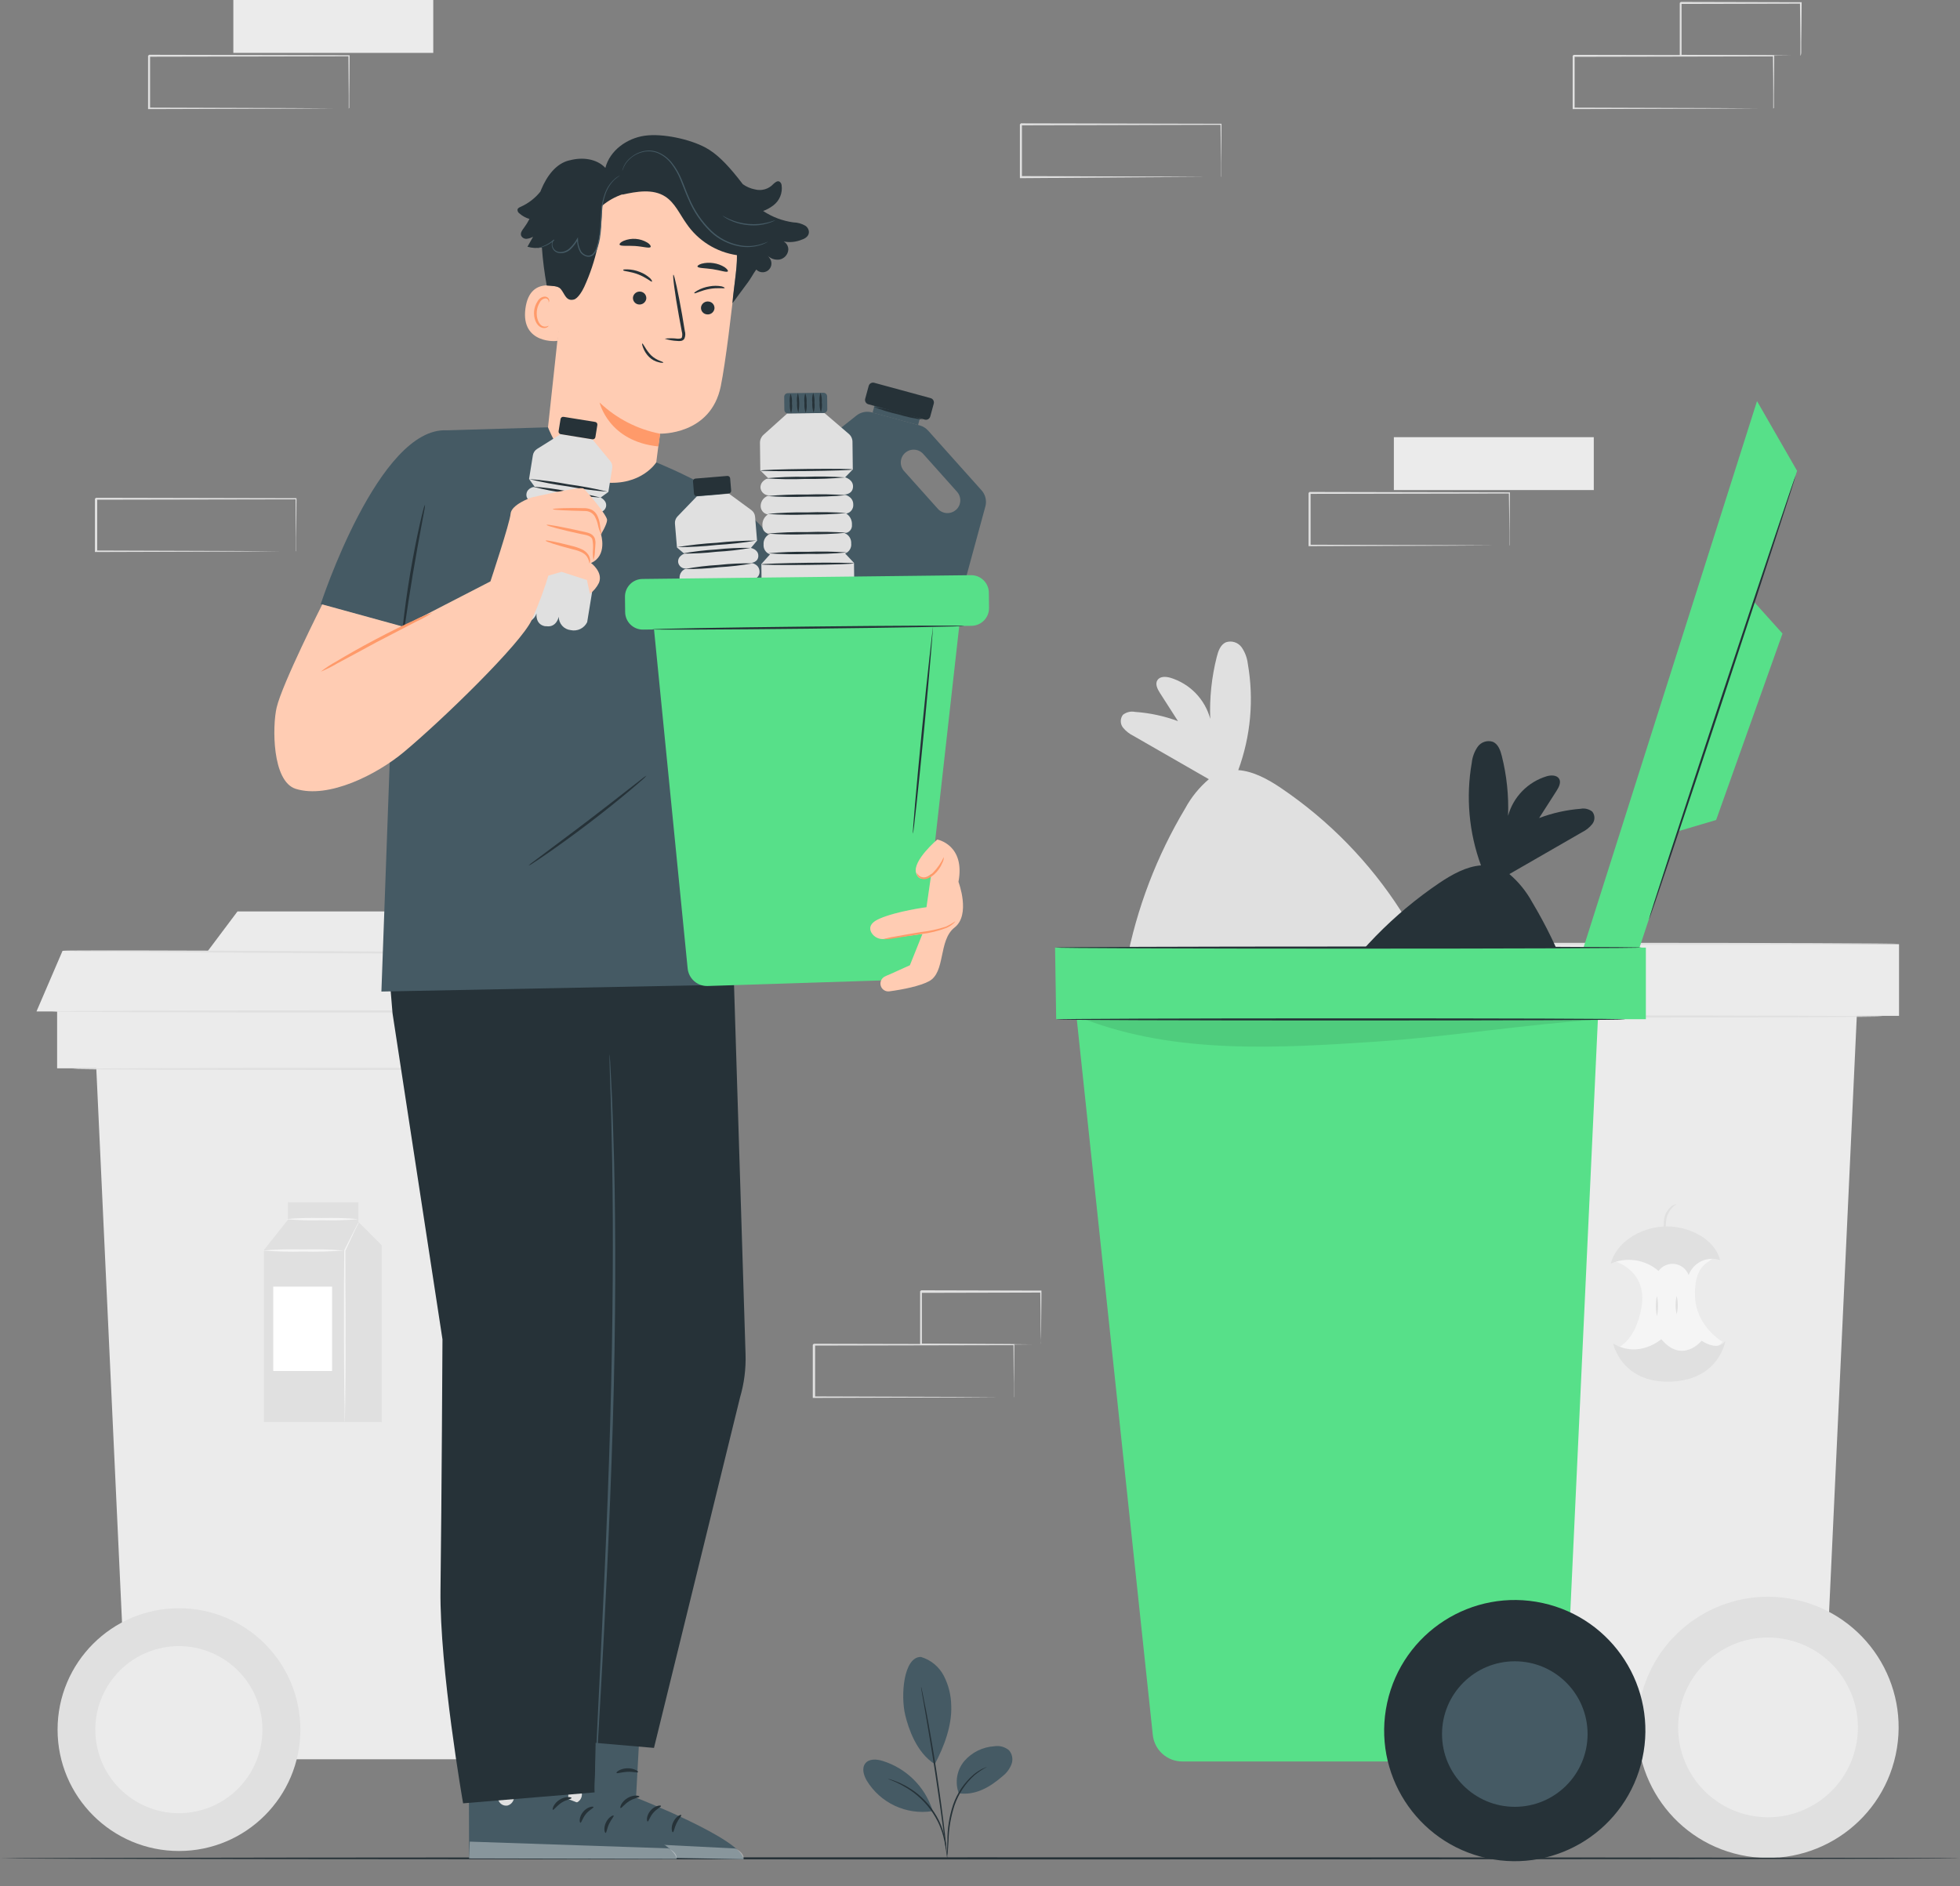 <svg width="4097" height="3943" viewBox="0 0 4097 3943" fill="none" xmlns="http://www.w3.org/2000/svg">
<rect x="0" y="0" width="4097" height="3943" fill="#808080" stroke="none"/>
<path d="M2734.67 1974.01L2737.07 2123.74H3969.58V1974.01H2734.67Z" fill="#EBEBEB"/>
<path d="M2788.36 2085.43L2951.57 3622.28C2953.18 3637.5 2960.36 3651.57 2971.74 3661.8C2983.11 3672.03 2997.86 3677.69 3013.16 3677.69H3809.03L3883.08 2085.43H2788.36Z" fill="#EBEBEB"/>
<path d="M3962.57 3668.71C3994.31 3521.32 3900.55 3376.11 3753.15 3344.37C3605.76 3312.64 3460.55 3406.4 3428.82 3553.8C3397.08 3701.19 3490.84 3846.4 3638.24 3878.13C3785.63 3909.86 3930.84 3816.1 3962.57 3668.71Z" fill="#E0E0E0"/>
<path d="M3935.22 2125.11C3935.22 2126.31 3668.16 2127.34 3338.9 2127.34C3009.64 2127.34 2742.48 2126.31 2742.48 2125.11C2742.48 2123.91 3009.47 2122.88 3338.9 2122.88C3668.33 2122.88 3935.22 2123.82 3935.22 2125.11Z" fill="#E0E0E0"/>
<path d="M3969.58 1973.32C3969.58 1974.53 3694.27 1975.56 3354.79 1975.56C3015.31 1975.56 2739.91 1974.53 2739.91 1973.32C2739.91 1972.12 3014.79 1971.09 3354.79 1971.09C3694.79 1971.09 3969.58 1972.12 3969.58 1973.32Z" fill="#E0E0E0"/>
<path d="M3879.81 3648.87C3900.52 3547.2 3834.88 3447.99 3733.21 3427.29C3631.54 3406.59 3532.34 3472.22 3511.64 3573.89C3490.93 3675.56 3556.57 3774.76 3658.24 3795.47C3759.91 3816.17 3859.11 3750.53 3879.81 3648.87Z" fill="#EBEBEB"/>
<path d="M3377.29 2637.51C3377.29 2637.51 3444.04 2657.01 3431.24 2732.69C3418.44 2808.37 3377.29 2819.45 3377.29 2819.45L3470.5 2857.42L3563.7 2838.78L3600.9 2805.45C3600.9 2805.45 3545.06 2773.15 3543.08 2710.36C3541.11 2647.56 3568.08 2641.64 3579.42 2631.5C3590.76 2621.36 3515.6 2605.73 3515.6 2605.73L3449.88 2598.86L3377.29 2637.51Z" fill="#F5F5F5"/>
<path d="M3366.99 2641.29C3380.9 2591.98 3435.71 2564.5 3483.21 2563.98C3530.71 2563.47 3584.66 2590.44 3595.48 2634.42C3582.61 2630.08 3568.56 2630.92 3556.3 2636.76C3544.04 2642.59 3534.52 2652.97 3529.77 2665.69C3527.5 2659.58 3523.62 2654.21 3518.53 2650.13C3513.45 2646.06 3507.36 2643.44 3500.9 2642.56C3494.45 2641.68 3487.88 2642.57 3481.89 2645.13C3475.9 2647.69 3470.71 2651.82 3466.89 2657.1C3453.39 2645.37 3436.84 2637.7 3419.17 2634.96C3401.49 2632.23 3383.4 2634.54 3366.99 2641.64" fill="#E0E0E0"/>
<path d="M3503.66 2517.77C3503.66 2518.45 3499.7 2520.17 3495.06 2525.15C3488.95 2531.73 3484.86 2539.93 3483.3 2548.78C3481.86 2557.81 3481.62 2567 3482.61 2576.09C3483.21 2579.96 3483.21 2583.9 3482.61 2587.78C3480.67 2584.29 3479.49 2580.42 3479.17 2576.44C3477.23 2567.04 3477.06 2557.37 3478.66 2547.92C3480.33 2538.19 3485.31 2529.33 3492.75 2522.83C3498.67 2517.77 3503.57 2517.25 3503.66 2517.77Z" fill="#E0E0E0"/>
<path d="M3463.54 2751.68C3460.56 2737.72 3460.56 2723.29 3463.54 2709.33C3466.52 2723.29 3466.52 2737.72 3463.54 2751.68Z" fill="#E0E0E0"/>
<path d="M3504.77 2747.72C3501.79 2735.1 3501.79 2721.95 3504.77 2709.33C3507.75 2721.95 3507.75 2735.1 3504.77 2747.72Z" fill="#E0E0E0"/>
<path d="M3371.97 2808.8C3371.97 2808.8 3389.15 2891.87 3491.8 2888.52C3594.45 2885.17 3606.57 2803.13 3606.57 2803.13C3606.57 2803.13 3594.63 2826.84 3556.83 2803.13C3556.83 2803.13 3516.8 2852.35 3472.56 2799.78C3472.56 2799.78 3426.26 2841.01 3371.97 2808.8Z" fill="#E0E0E0"/>
<path d="M2477.56 1689.85C2490.12 1666.72 2506.84 1646.1 2526.87 1629.03L2369.33 1538.49C2360.73 1534.33 2353.16 1528.31 2347.17 1520.88C2344.3 1517.08 2342.75 1512.45 2342.75 1507.7C2342.75 1502.94 2344.3 1498.31 2347.17 1494.51C2350.68 1491.68 2354.77 1489.66 2359.15 1488.59C2363.53 1487.52 2368.09 1487.43 2372.51 1488.33C2403.23 1490.44 2433.49 1496.94 2462.36 1507.65C2449.82 1488.07 2437.28 1468.4 2424.65 1448.81C2419.41 1440.65 2414.08 1430 2419.41 1421.84C2424.74 1413.68 2436.59 1414.19 2446.38 1416.94C2466.43 1423.01 2484.61 1434.07 2499.2 1449.1C2513.79 1464.13 2524.32 1482.62 2529.79 1502.84C2528.1 1459.17 2532.7 1415.49 2543.45 1373.13C2546.46 1361.11 2551.1 1347.88 2562.43 1342.81C2568.33 1340.78 2574.72 1340.71 2580.66 1342.6C2586.6 1344.48 2591.78 1348.23 2595.42 1353.29C2602.45 1363.52 2606.87 1375.32 2608.31 1387.65C2621.32 1462.25 2614.44 1538.95 2588.38 1610.05C2619.82 1612.28 2650.91 1629.38 2677.8 1647.59C2777.71 1715.19 2862.85 1802.4 2928.03 1903.92C2928.03 1903.92 3058.6 2124.25 2894.19 2248.12C2841.61 2287.72 2784.58 2282.48 2718.77 2283C2652.97 2283.51 2583.31 2297.95 2519.83 2280.59C2469.15 2266.68 2415.29 2250.53 2381.61 2210.15C2337.8 2157.75 2341.24 2081.3 2354.04 2014.04C2375.9 1899.57 2417.71 1789.84 2477.56 1689.85Z" fill="#E0E0E0"/>
<path d="M1267.3 2094.27L1265.07 2233.52H119.403V2094.27H1267.3Z" fill="#EBEBEB"/>
<path d="M1217.39 2197.87L1065.52 3626.49C1064.01 3640.64 1057.33 3653.73 1046.75 3663.25C1036.17 3672.76 1022.45 3678.03 1008.22 3678.04H268.355L199.634 2197.96L1217.39 2197.87Z" fill="#EBEBEB"/>
<path d="M374.1 3869.77C514.244 3869.77 627.852 3756.16 627.852 3616.01C627.852 3475.87 514.244 3362.26 374.1 3362.26C233.956 3362.26 120.348 3475.87 120.348 3616.01C120.348 3756.16 233.956 3869.77 374.1 3869.77Z" fill="#E0E0E0"/>
<path d="M151.358 2234.72C151.358 2233.52 399.527 2232.49 705.679 2232.49C1011.83 2232.49 1260 2233.52 1260 2234.72C1260 2235.92 1011.83 2236.96 705.679 2236.96C399.527 2236.96 151.358 2236.01 151.358 2234.72Z" fill="#E0E0E0"/>
<path d="M414.738 3785.9C508.514 3763.35 566.256 3669.05 543.708 3575.27C521.159 3481.5 426.859 3423.75 333.082 3446.3C239.306 3468.85 181.564 3563.15 204.112 3656.93C226.661 3750.7 320.961 3808.45 414.738 3785.9Z" fill="#EBEBEB"/>
<path d="M408.546 2022.63L496.423 1905.46H926.016L1041.21 2022.63H408.546Z" fill="#EBEBEB"/>
<path d="M551.83 2973.04V2613.12L601.738 2550.24V2513.39H749.145V2554.62L797.937 2603.41V2973.04H551.83Z" fill="#E0E0E0"/>
<path d="M694.168 2689.91H571.158V2866.27H694.168V2689.91Z" fill="white"/>
<path d="M720.368 2973.04C720.129 2971.62 720.129 2970.17 720.368 2968.75C720.368 2965.4 720.368 2961.27 720.368 2956.38C720.368 2944.95 720.368 2929.49 719.681 2910.76C719.251 2872.37 718.994 2819.19 718.994 2760.52C718.994 2704 718.994 2652.72 719.595 2614.49V2614.06L741.328 2570.68C743.733 2565.96 745.795 2562.09 747.427 2559C748.04 2557.58 748.85 2556.25 749.832 2555.05C749.51 2556.54 748.99 2557.99 748.286 2559.34L742.359 2571.03C737.205 2582.02 730.333 2596.8 721.914 2615.01V2614.32C721.914 2652.72 721.914 2704 722.516 2760.35C722.516 2819.02 722.516 2872.02 721.828 2910.59C721.828 2929.32 721.313 2944.95 721.141 2956.21C721.141 2961.1 721.141 2965.23 720.712 2968.58C720.857 2970.07 720.741 2971.59 720.368 2973.04Z" fill="#F5F5F5"/>
<path d="M718.307 2614.32C690.16 2616.53 661.918 2617.28 633.694 2616.55C605.441 2617.28 577.17 2616.53 548.995 2614.32C577.167 2612.05 605.441 2611.31 633.694 2612.09C661.918 2611.31 690.163 2612.06 718.307 2614.32Z" fill="#F5F5F5"/>
<path d="M749.145 2548.78C723.929 2551.04 698.6 2551.79 673.294 2551.01C647.96 2551.78 622.602 2551.04 597.357 2548.78C622.605 2546.57 647.96 2545.82 673.294 2546.54C698.6 2545.82 723.926 2546.56 749.145 2548.78Z" fill="#F5F5F5"/>
<path d="M76.28 2114.55L130.742 1987.84L1251.84 1993.94L1311.54 2114.55H76.28Z" fill="#EBEBEB"/>
<path d="M108.751 2114.55C108.751 2113.34 378.051 2112.31 710.06 2112.31C1042.07 2112.31 1311.37 2113.34 1311.37 2114.55C1311.37 2115.75 1042.15 2116.78 710.06 2116.78C377.966 2116.78 108.751 2115.83 108.751 2114.55Z" fill="#E0E0E0"/>
<path d="M1251.84 1993.77C1251.84 1995.06 1000.92 1994.63 691.505 1993C382.089 1991.36 131.171 1988.87 131.171 1987.67C131.171 1986.47 382.003 1986.81 691.591 1988.53C1001.18 1990.25 1251.84 1992.74 1251.84 1993.77Z" fill="#E0E0E0"/>
<path d="M3331.51 913.99H2913.6V1024.54H3331.51V913.99Z" fill="#EBEBEB"/>
<path d="M3154.81 1141.03C3154.81 1141.03 3154.81 1140.25 3154.81 1138.97V1133.3C3154.81 1128.14 3154.81 1120.84 3154.81 1111.56C3154.81 1092.49 3154.81 1065 3154.04 1030.47L3155.33 1031.76L2737.5 1032.53L2739.56 1030.47V1086.48C2739.56 1104.92 2739.56 1123.04 2739.56 1140.85L2737.5 1138.79L3035.32 1139.74L3123.28 1140.25H3146.99H3153.26H3155.41H3153.52H3147.59H3124.23L3036.78 1140.85L2737.5 1141.8H2735.27V1086.65C2735.27 1077.37 2735.27 1068.1 2735.27 1058.73V1030.64C2739.56 1026.35 2736.47 1029.44 2737.5 1028.5L3155.33 1029.35H3156.18V1030.64C3156.18 1065.52 3155.58 1093.27 3155.41 1112.51C3155.41 1121.7 3155.41 1128.83 3155.41 1133.98C3155.41 1136.22 3155.41 1138.02 3155.41 1139.39C3155.28 1139.96 3155.08 1140.51 3154.81 1141.03Z" fill="#E0E0E0"/>
<path d="M905.657 0H487.748V110.555H905.657V0Z" fill="#EBEBEB"/>
<path d="M728.958 227.037C728.897 226.351 728.897 225.661 728.958 224.975V219.306C728.958 214.152 728.958 206.85 728.958 197.573C728.958 178.503 728.529 151.014 728.271 116.482L729.56 117.771L311.65 118.63C312.595 117.599 309.502 120.691 313.712 116.482V227.037L311.65 224.975L609.47 225.92L697.347 226.522H721.141H727.326H729.56H727.584H721.657H698.292L610.93 227.123L311.65 228.068H309.502V116.654L311.65 114.506L729.56 115.365H730.848V116.654C730.848 151.53 730.333 179.276 730.161 198.518C730.161 207.709 730.161 214.839 730.161 219.993C730.161 222.227 730.161 224.03 730.161 225.405C729.799 225.977 729.397 226.522 728.958 227.037Z" fill="#E0E0E0"/>
<path d="M3706.64 227.209C3706.6 226.551 3706.6 225.891 3706.64 225.233V219.564C3706.64 214.324 3706.64 207.108 3706.64 197.831C3706.64 178.761 3706.64 151.272 3705.95 116.654L3707.24 117.942L3289.33 118.801L3291.48 116.654V172.662C3291.48 191.159 3291.48 209.284 3291.48 227.037L3289.42 224.975L3587.24 225.92L3675.11 226.522H3698.91H3705.18H3707.33C3707.33 226.522 3706.73 226.522 3705.44 226.522H3699.42H3676.14L3588.7 227.123L3289.42 228.068H3287.36V225.92C3287.36 208.139 3287.36 190.014 3287.36 171.545V116.74C3291.65 112.531 3288.56 115.623 3289.5 114.678L3707.41 115.451H3708.7V116.74C3708.7 151.702 3708.19 179.362 3708.01 198.69C3708.01 207.881 3708.01 215.011 3708.01 220.165V225.577C3706.73 226.693 3706.73 227.295 3706.64 227.209Z" fill="#E0E0E0"/>
<path d="M3763.34 116.654C3763.27 115.968 3763.27 115.278 3763.34 114.592C3763.34 112.96 3763.34 111.07 3763.34 108.751C3763.34 103.253 3763.34 95.866 3763.34 86.588C3763.34 67.175 3762.82 39.772 3762.48 6.099L3764.02 7.645L3512.93 8.247C3511.04 10.136 3515.51 5.669 3514.99 6.099V62.966C3514.99 81.52 3514.99 99.388 3514.99 116.568L3513.02 114.592L3692.64 115.537L3744.95 116.053H3759.04H3764.11C3762.59 116.175 3761.07 116.175 3759.56 116.053H3745.81L3694.27 116.654L3513.28 117.599H3511.21V115.537C3511.21 98.357 3511.21 80.49 3511.21 61.935V6.185L3513.36 4.037L3764.45 4.639H3766V6.185C3766 40.545 3765.31 67.948 3765.14 87.533C3765.14 96.725 3765.14 104.026 3765.14 109.352C3765.14 114.678 3763.42 116.826 3763.34 116.654Z" fill="#E0E0E0"/>
<path d="M2119.1 2921.5C2119.02 2920.85 2119.02 2920.18 2119.1 2919.53V2913.86C2119.1 2908.62 2119.1 2901.4 2119.1 2892.04C2119.1 2872.97 2118.67 2845.57 2118.41 2810.95L2119.7 2812.24L1701.79 2813.1C1702.73 2812.15 1699.64 2815.16 1703.85 2810.95V2921.5L1701.7 2919.44L1999.61 2920.39L2087.49 2920.99H2111.28H2116.78H2119.01H2117.04H2111.11H2087.74L2000.3 2921.59L1701.02 2922.53H1698.96V2811.46L1701.1 2809.32L2119.01 2810.17H2120.3V2811.46C2120.3 2846.42 2119.7 2874.08 2119.53 2893.33C2119.53 2902.52 2119.53 2909.65 2119.53 2914.8V2920.3C2119.41 2920.71 2119.27 2921.11 2119.1 2921.5Z" fill="#E0E0E0"/>
<path d="M2175.71 2811.29C2175.71 2811.29 2175.71 2810.52 2175.71 2809.14V2803.3C2175.71 2797.89 2175.71 2790.5 2175.28 2781.14C2175.28 2761.73 2175.28 2734.41 2174.42 2700.74L2175.96 2702.28L1924.88 2702.88L1927.02 2700.74V2757.52C1927.02 2775.99 1927.02 2793.94 1927.02 2811.12L1924.96 2809.06L2104.58 2810.09L2156.89 2810.6H2171.07H2176.05C2174.54 2810.73 2173.01 2810.73 2171.5 2810.6H2157.84L2106.3 2811.12L1925.3 2812.15H1923.33V2756.49C1923.33 2747.21 1923.33 2737.85 1923.33 2728.31V2699.71L1925.48 2697.56L2176.57 2698.16H2176.91V2699.71C2176.91 2734.07 2176.31 2761.47 2176.14 2781.05C2176.14 2790.25 2176.14 2797.55 2175.71 2802.87C2175.99 2805.67 2175.99 2808.49 2175.71 2811.29Z" fill="#E0E0E0"/>
<path d="M618.489 1153.22C618.428 1152.54 618.428 1151.85 618.489 1151.16C618.489 1149.7 618.489 1147.81 618.489 1145.49C618.489 1140.34 618.489 1133.04 618.489 1123.76C618.489 1104.69 618.06 1077.2 617.802 1042.67L619.091 1043.96L201.181 1044.73L203.243 1042.67V1153.05L201.181 1150.91L498.399 1151.94L586.276 1152.54H610.071H616.256H618.489H616.514H610.586H587.221L499.86 1153.14L200.58 1154.08H198.432V1042.84L200.58 1040.69L618.489 1041.55H619.778V1042.84C619.778 1077.72 619.263 1105.46 619.091 1124.71C619.091 1133.9 619.091 1141.03 619.091 1146.18C619.091 1148.41 619.091 1150.22 619.091 1151.59C618.924 1152.15 618.723 1152.69 618.489 1153.22Z" fill="#E0E0E0"/>
<path d="M2552.04 370.234C2552.01 369.576 2552.01 368.917 2552.04 368.259V362.589C2552.04 357.349 2552.04 350.133 2552.04 340.77C2552.04 321.7 2551.61 294.298 2551.27 259.679L2552.56 260.968L2133.96 261.999L2136.11 259.851V315.859C2136.11 334.356 2136.11 352.481 2136.11 370.234L2134.05 368.173L2431.87 369.118L2519.83 369.719H2543.54H2549.81H2551.96C2551.96 369.719 2551.35 369.719 2550.07 369.719H2544.14H2520.77L2433.33 370.32L2133.96 372.468H2131.9V316.031C2131.9 306.839 2131.9 297.476 2131.9 288.113V260.023L2134.05 257.875L2551.96 258.735H2553.33V260.023C2553.33 294.985 2552.73 322.645 2552.56 341.887C2552.56 351.078 2552.56 358.294 2552.56 363.362V368.86C2552.13 370.234 2552.13 370.234 2552.04 370.234Z" fill="#E0E0E0"/>
<path d="M4096.12 3885.14C4096.12 3886.35 3179.03 3887.38 2048.14 3887.38C917.254 3887.38 0 3886.35 0 3885.14C0 3883.94 916.824 3882.91 2048.14 3882.91C3179.46 3882.91 4096.12 3883.6 4096.12 3885.14Z" fill="#263238"/>
<path d="M3202.74 1886.13C3190.58 1863.8 3174.42 1843.88 3155.07 1827.38L3307.03 1739.84C3315.35 1735.78 3322.66 1729.91 3328.42 1722.66C3331.29 1718.98 3332.85 1714.45 3332.85 1709.78C3332.85 1705.11 3331.29 1700.58 3328.42 1696.89C3325.02 1694.17 3321.07 1692.23 3316.84 1691.19C3312.61 1690.15 3308.21 1690.05 3303.94 1690.88C3274.24 1693.19 3245.03 1699.73 3217.18 1710.29L3253.6 1653.43C3258.67 1645.52 3263.82 1635.22 3258.75 1627.66C3253.68 1620.1 3241.57 1620.27 3232.98 1622.93C3213.64 1628.78 3196.09 1639.43 3181.99 1653.9C3167.88 1668.36 3157.67 1686.17 3152.32 1705.66C3153.93 1663.44 3149.5 1621.21 3139.18 1580.24C3136.26 1568.64 3131.7 1555.84 3120.79 1550.95C3115.1 1549 3108.92 1548.93 3103.19 1550.76C3097.45 1552.58 3092.45 1556.2 3088.92 1561.08C3082.02 1570.99 3077.73 1582.49 3076.47 1594.5C3063.87 1666.53 3070.51 1740.61 3095.71 1809.25C3065.3 1811.4 3035.58 1827.98 3009.21 1845.59C2912.62 1910.93 2830.34 1995.25 2767.4 2093.41C2767.4 2093.41 2641.12 2306.45 2800.04 2426.2C2850.89 2464.42 2911.02 2490.02 2974.59 2490.28C3038.16 2490.54 3100.61 2474.3 3161.94 2457.55C3210.99 2444.15 3262.96 2428.43 3295.6 2389.43C3337.95 2338.83 3334.6 2264.7 3322.23 2199.85C3301.08 2089.09 3260.63 1982.9 3202.74 1886.13Z" fill="#263238"/>
<path d="M2205.43 1981.06L2207.75 2130.78H3440.35V1981.06H2205.43Z" fill="#57E089"/>
<path d="M2246.49 2090.32L2409.7 3627.18C2411.32 3642.39 2418.5 3656.47 2429.87 3666.7C2441.24 3676.93 2456 3682.59 2471.29 3682.59H3267.86L3341.99 2090.32H2246.49Z" fill="#57E089"/>
<path d="M3433.07 3676.21C3465.19 3528.9 3371.81 3383.45 3224.5 3351.33C3077.19 3319.21 2931.73 3412.59 2899.61 3559.9C2867.49 3707.21 2960.87 3852.67 3108.18 3884.79C3255.49 3916.9 3400.95 3823.52 3433.07 3676.21Z" fill="#263238"/>
<path d="M3672.71 838.568L3294.92 2028.64L3424.37 1989.3L3756.46 984.343L3672.71 838.568Z" fill="#57E089"/>
<path d="M3666.09 1257.85L3725.97 1324.51L3587.24 1714.33L3507.44 1737.95L3666.09 1257.85Z" fill="#57E089"/>
<path d="M3166.41 3777.42C3250.43 3777.42 3318.54 3709.31 3318.54 3625.29C3318.54 3541.27 3250.43 3473.16 3166.41 3473.16C3082.39 3473.16 3014.28 3541.27 3014.28 3625.29C3014.28 3709.31 3082.39 3777.42 3166.41 3777.42Z" fill="#455A64"/>
<path d="M3397.31 2131.21C3397.31 2132.5 3131.02 2133.44 2802.53 2133.44C2474.04 2133.44 2207.75 2132.5 2207.75 2131.21C2207.75 2129.92 2474.04 2128.98 2802.53 2128.98C3131.02 2128.98 3397.31 2129.58 3397.31 2131.21Z" fill="#263238"/>
<path d="M3431.67 1981.06C3431.67 1982.26 3156.79 1983.29 2818.59 1983.29C2480.4 1983.29 2205.43 1982.26 2205.43 1981.06C2205.43 1979.85 2479.88 1978.82 2818.59 1978.82C3157.3 1978.82 3431.67 1979.77 3431.67 1981.06Z" fill="#263238"/>
<path d="M3446.88 1922.04C3445.67 1921.61 3513.36 1713.56 3598.15 1457.23C3682.93 1200.9 3752.77 993.363 3753.63 993.878C3754.49 994.393 3687.06 1202.27 3602.36 1458.69C3517.66 1715.11 3448.25 1922.38 3446.88 1922.04Z" fill="#263238"/>
<g opacity="0.3">
<path opacity="0.3" d="M3343.54 2131.21C3188.31 2141.52 3028.28 2167.72 2873.05 2177.94C2669.47 2191.43 2458.49 2203.71 2267.88 2131.21H3343.54Z" fill="black"/>
</g>
<path d="M1924.96 3464.06C1935.26 3467.09 1944.84 3472.19 1953.11 3479.04C1961.38 3485.89 1968.17 3494.36 1973.07 3503.91C1982.82 3523.06 1988.05 3544.19 1988.36 3565.68C1990.16 3607.08 1973.5 3651.58 1954 3688.17C1915.08 3663.6 1898.93 3612.75 1892.4 3586.46C1882.1 3544.8 1888.71 3463.37 1925.22 3464.06" fill="#455A64"/>
<path d="M2004.08 3748.99C1999.91 3737.73 1998.79 3725.57 2000.85 3713.74C2002.9 3701.91 2008.04 3690.84 2015.76 3681.64C2023.62 3672.6 2033.21 3665.21 2043.97 3659.92C2054.72 3654.63 2066.42 3651.53 2078.38 3650.8C2083.85 3649.88 2089.46 3650.17 2094.8 3651.65C2100.15 3653.14 2105.1 3655.78 2109.31 3659.39C2112.66 3663.35 2114.89 3668.12 2115.77 3673.23C2116.64 3678.34 2116.13 3683.59 2114.29 3688.43C2110.52 3698.12 2104.23 3706.63 2096.08 3713.08C2069.36 3736.36 2039.21 3753.97 2004.08 3749.16" fill="#455A64"/>
<path d="M1979.77 3880.59C1979.45 3877.74 1979.45 3874.85 1979.77 3872C1979.77 3865.99 1979.77 3858.17 1980.37 3848.81C1980.19 3823.07 1984.23 3797.48 1992.31 3773.04C2000.76 3748.53 2015.58 3726.71 2035.26 3709.82C2041.29 3704.85 2047.9 3700.61 2054.93 3697.19C2056.83 3696.25 2058.78 3695.42 2060.77 3694.7C2062.06 3694.18 2062.83 3693.93 2062.83 3694.1C2053.67 3698.91 2045.03 3704.67 2037.06 3711.28C2018.09 3728.29 2003.76 3749.83 1995.4 3773.9C1987.47 3798.07 1983.19 3823.29 1982.69 3848.72C1982.09 3858.51 1981.66 3866.42 1981.14 3871.91C1980.96 3874.84 1980.5 3877.75 1979.77 3880.59Z" fill="#263238"/>
<path d="M1925.48 3526.51C1925.91 3527.67 1926.23 3528.88 1926.42 3530.11C1927.02 3532.78 1927.8 3536.21 1928.66 3540.51C1930.63 3549.53 1933.21 3562.58 1936.3 3578.82C1942.49 3611.2 1950.39 3656.13 1957.95 3705.95C1965.51 3755.78 1971.43 3800.96 1975.13 3833.69C1977.02 3850.1 1978.48 3863.41 1979.34 3872.52C1979.34 3876.9 1980.02 3880.42 1980.28 3883.17C1980.41 3884.4 1980.41 3885.63 1980.28 3886.86C1979.93 3885.65 1979.7 3884.42 1979.59 3883.17C1979.17 3880.5 1978.65 3876.98 1978.05 3872.69C1976.85 3863.15 1975.04 3850.01 1972.98 3833.95C1968.6 3801.3 1962.41 3756.12 1954.86 3706.38C1947.3 3656.65 1939.65 3611.89 1934.07 3579.16C1931.32 3563.27 1929 3550.21 1927.37 3540.68C1926.68 3536.38 1926.08 3532.95 1925.65 3530.2C1925.4 3528.98 1925.34 3527.74 1925.48 3526.51Z" fill="#263238"/>
<path d="M1948.76 3783.09C1940.75 3759.09 1927.14 3737.34 1909.05 3719.65C1890.96 3701.96 1868.91 3688.84 1844.73 3681.39C1832.45 3677.69 1816.98 3676.4 1808.91 3686.45C1800.83 3696.5 1805.3 3711.36 1811.74 3722.53C1825.68 3745.49 1846.08 3763.81 1870.4 3775.2C1894.72 3786.58 1921.86 3790.53 1948.41 3786.53" fill="#455A64"/>
<path d="M1856.33 3719.01C1858.98 3719.49 1861.6 3720.18 1864.14 3721.07C1867.06 3721.94 1869.93 3722.97 1872.73 3724.16C1876.17 3725.62 1880.12 3726.91 1884.24 3729.06C1888.83 3731.21 1893.3 3733.59 1897.65 3736.19C1902.37 3738.85 1907.18 3742.2 1912.16 3745.73C1922.85 3753.69 1932.59 3762.86 1941.2 3773.04C1949.65 3783.36 1956.91 3794.6 1962.84 3806.54C1965.34 3811.77 1967.55 3817.14 1969.46 3822.61C1971.18 3827.36 1972.64 3832.21 1973.84 3837.12C1974.92 3841.16 1975.75 3845.27 1976.33 3849.41C1976.97 3852.49 1977.37 3855.62 1977.53 3858.77C1977.84 3861.43 1977.84 3864.11 1977.53 3866.76C1976.85 3866.76 1976.24 3855.34 1971.43 3837.73C1970.15 3832.89 1968.6 3828.13 1966.8 3823.47C1964.82 3818.11 1962.55 3812.86 1960.01 3807.75C1954.08 3796.05 1946.88 3785.05 1938.53 3774.93C1930.07 3764.96 1920.57 3755.92 1910.19 3747.96C1905.29 3744.44 1900.65 3741 1896.01 3738.34C1891.37 3735.67 1886.99 3733.1 1882.96 3730.95C1867.67 3722.79 1856.15 3719.7 1856.33 3719.01Z" fill="#263238"/>
<path d="M1341.61 3534.92L1329.49 3758.27C1329.49 3758.27 1552.24 3845.54 1554.04 3887.12L1120.32 3878.79L1125.05 3530.28L1341.61 3534.92Z" fill="#455A64"/>
<path d="M1195.75 3736.79C1191.55 3738 1187.95 3740.7 1185.62 3744.39C1183.29 3748.08 1182.4 3752.5 1183.12 3756.81C1184.2 3761.02 1186.84 3764.67 1190.51 3767.01C1194.18 3769.36 1198.6 3770.22 1202.88 3769.43C1207.31 3768.15 1211.11 3765.27 1213.55 3761.36C1215.99 3757.44 1216.9 3752.76 1216.1 3748.22C1214.54 3743.92 1211.39 3740.39 1207.29 3738.36C1203.2 3736.33 1198.48 3735.95 1194.11 3737.31" fill="#E0E0E0"/>
<g opacity="0.6">
<path opacity="0.6" d="M1120.32 3878.79L1122.21 3843.74L1537.2 3864.53C1537.2 3864.53 1556.36 3873.12 1554.38 3886.86L1120.32 3878.79Z" fill="white"/>
</g>
<path d="M1336.54 3756.03C1336.54 3758.1 1325.8 3758.87 1315.32 3765.48C1304.84 3772.1 1299 3780.94 1297.11 3780C1295.22 3779.06 1298.57 3767.03 1311.46 3759.21C1324.34 3751.39 1337.05 3754.06 1336.54 3756.03Z" fill="#263238"/>
<path d="M1381.64 3775.62C1382.15 3777.68 1373.05 3781.12 1365.49 3789.96C1357.93 3798.81 1355.95 3808.26 1353.8 3808.09C1351.66 3807.92 1350.54 3795.98 1359.9 3785.15C1369.27 3774.33 1381.64 3773.64 1381.64 3775.62Z" fill="#263238"/>
<path d="M1406.46 3830.6C1404.57 3830.6 1401.82 3820.37 1407.49 3808.86C1413.16 3797.35 1423.13 3792.89 1423.99 3794.69C1424.84 3796.49 1418.57 3802.59 1414.11 3811.87C1409.64 3821.15 1408.61 3830.42 1406.46 3830.6Z" fill="#263238"/>
<path d="M1333.7 3704.84C1332.76 3706.73 1323.05 3703.63 1311.11 3704.23C1299.17 3704.84 1289.72 3708.44 1288.69 3706.55C1287.66 3704.66 1296.68 3697.36 1310.85 3696.85C1325.03 3696.33 1335.08 3703.2 1333.7 3704.84Z" fill="#263238"/>
<path d="M1196.18 3537.84L1187.59 3761.19C1187.59 3761.19 1411.79 3844.86 1414.19 3886.26L980.563 3885.31L979.532 3536.81L1196.18 3537.84Z" fill="#455A64"/>
<path d="M1053.67 3742.12C1049.42 3743.27 1045.79 3746.01 1043.5 3749.76C1041.22 3753.52 1040.46 3758.01 1041.38 3762.3C1042.52 3766.49 1045.19 3770.09 1048.87 3772.39C1052.55 3774.68 1056.97 3775.5 1061.22 3774.67C1065.66 3773.33 1069.44 3770.4 1071.84 3766.43C1074.23 3762.46 1075.07 3757.75 1074.2 3753.2C1072.59 3748.91 1069.38 3745.42 1065.24 3743.45C1061.11 3741.48 1056.38 3741.18 1052.03 3742.63" fill="#E0E0E0"/>
<g opacity="0.6">
<path opacity="0.6" d="M980.649 3885.31L981.937 3850.18L1397.18 3864.27C1397.18 3864.27 1416.51 3872.86 1414.36 3886.26L980.649 3885.31Z" fill="white"/>
</g>
<path d="M1194.71 3758.95C1194.71 3761.1 1184.06 3762.05 1173.67 3768.83C1163.28 3775.62 1157.61 3784.47 1155.72 3783.69C1153.83 3782.92 1156.92 3770.55 1169.72 3762.56C1182.52 3754.57 1195.23 3757.06 1194.71 3758.95Z" fill="#263238"/>
<path d="M1240.59 3777.94C1241.1 3779.91 1232 3783.52 1224.69 3792.46C1217.39 3801.39 1215.42 3810.84 1213.27 3810.75C1211.12 3810.67 1209.83 3798.73 1219.03 3787.73C1228.22 3776.74 1240.59 3775.88 1240.59 3777.94Z" fill="#263238"/>
<path d="M1265.84 3832.06C1263.95 3832.06 1261.03 3821.92 1266.53 3810.32C1272.03 3798.73 1281.9 3794.17 1282.76 3795.89C1283.62 3797.61 1277.52 3803.88 1273.14 3813.07C1268.76 3822.26 1267.99 3832.06 1265.84 3832.06Z" fill="#263238"/>
<path d="M1191.02 3707.84C1190.16 3709.82 1180.46 3706.9 1168.43 3707.84C1156.4 3708.79 1147.13 3712.4 1146.01 3710.51C1144.89 3708.62 1153.91 3701.23 1168 3700.45C1182.09 3699.68 1192.05 3706.21 1191.02 3707.84Z" fill="#263238"/>
<path d="M805.84 1942.66L820.529 2118.58L924.899 2800.12C924.899 2800.12 923.181 3135.14 920.776 3324.12C918.714 3488.45 968.021 3770.12 968.021 3770.12L1242.91 3747.27L1262.58 2792.65L1274.43 2197.1L1358.27 1919.46L805.84 1942.66Z" fill="#263238"/>
<path d="M1558.42 2830.79L1531.88 1980.37C1531.51 1968.7 1526.66 1957.61 1518.35 1949.41C1510.03 1941.21 1498.89 1936.52 1487.21 1936.3L1192.31 1930.72C1186.24 1930.63 1180.22 1931.75 1174.6 1934.01C1168.97 1936.28 1163.85 1939.65 1159.55 1943.93C1155.24 1948.2 1151.84 1953.29 1149.53 1958.9C1147.21 1964.51 1146.05 1970.52 1146.1 1976.59L1164.13 3595.74C1164.25 3606.51 1168.2 3616.89 1175.26 3625.03C1182.33 3633.16 1192.05 3638.52 1202.7 3640.15L1367.03 3654.24L1546.91 2921.5C1555.57 2892.07 1559.46 2861.45 1558.42 2830.79Z" fill="#263238"/>
<path d="M1274.26 2204.06C1274.54 2205.35 1274.68 2206.68 1274.69 2208.01C1274.69 2210.84 1275.12 2214.79 1275.46 2219.69C1275.98 2230.25 1276.75 2245.46 1277.78 2264.62C1279.93 2303.7 1281.82 2360.22 1283.71 2430.06C1286.97 2569.74 1287.49 2762.93 1280.96 2976.05C1274.43 3189.17 1264.38 3382.11 1256.74 3521.69C1252.7 3591.19 1249.43 3647.54 1247.2 3686.88C1246 3706.12 1245.05 3721.24 1244.37 3731.81C1244.37 3736.71 1243.68 3740.4 1243.51 3743.41C1243.44 3744.76 1243.27 3746.11 1242.99 3747.44C1242.88 3746.1 1242.88 3744.75 1242.99 3743.41C1242.99 3740.57 1242.99 3736.62 1242.99 3731.72C1243.42 3721.16 1244.02 3705.95 1244.88 3686.8C1246.77 3647.45 1249.43 3591.02 1252.78 3521.44C1259.48 3381.93 1269.28 3189.08 1275.46 2975.96C1281.65 2762.84 1282.08 2569.82 1279.67 2430.15C1278.3 2360.31 1277.01 2303.79 1275.46 2264.7C1274.86 2245.37 1274.43 2230.34 1274.09 2219.77C1274.09 2214.79 1274.09 2211.18 1274.09 2208.01C1274.05 2206.69 1274.11 2205.37 1274.26 2204.06Z" fill="#455A64"/>
<path d="M1185.27 525.63L1140.85 936.41C1132.26 1006.33 1118.86 1110.02 1230.19 1119.21C1327.43 1119.89 1363.43 1032.02 1371.76 966.733C1375.71 935.723 1379.06 909.866 1379.66 906.602C1379.66 906.602 1485.66 910.21 1506.62 807.558C1516.67 757.907 1529.21 653.966 1539.35 559.733C1544.64 510.954 1531.35 461.975 1502.14 422.557C1472.92 383.138 1429.93 356.175 1381.72 347.041L1371.84 345.151C1263.52 331.064 1196.43 416.965 1185.27 525.63Z" fill="#FFCCB3"/>
<path d="M1379.92 906.774C1332.38 897.567 1288.47 874.943 1253.39 841.575C1253.39 841.575 1271.77 923.009 1376.31 933.317L1379.92 906.774Z" fill="#FF9A6A"/>
<path d="M1362.57 588.853C1360.25 588.853 1350.8 580.263 1334.48 573.82C1318.16 567.378 1304.24 567.292 1302.95 565.23C1301.66 563.169 1305.1 563.169 1311.54 563.169C1320.38 563.382 1329.11 565.186 1337.31 568.495C1345.34 571.501 1352.72 576.021 1359.04 581.809C1362.91 586.104 1363.68 588.681 1362.57 588.853Z" fill="#263238"/>
<path d="M1350.88 625.104C1350.17 628.65 1348.15 631.797 1345.22 633.915C1342.29 636.033 1338.67 636.967 1335.08 636.528C1333.28 636.327 1331.54 635.769 1329.97 634.888C1328.39 634.006 1327 632.818 1325.89 631.394C1324.78 629.97 1323.96 628.338 1323.49 626.594C1323.02 624.85 1322.9 623.029 1323.14 621.238C1323.79 617.606 1325.83 614.371 1328.83 612.221C1331.83 610.072 1335.55 609.177 1339.2 609.727C1342.79 610.218 1346.03 612.113 1348.23 614.997C1350.42 617.88 1351.37 621.516 1350.88 625.104Z" fill="#263238"/>
<path d="M1389.37 708.084C1398.18 706.933 1407.1 706.933 1415.91 708.084C1420.03 708.084 1423.99 708.084 1425.19 705.765C1426.47 701.682 1426.47 697.306 1425.19 693.223C1423.21 682.743 1421.15 671.748 1419.09 660.237C1410.5 613.249 1405.69 574.937 1407.58 574.336C1409.47 573.735 1417.71 611.875 1425.96 658.777C1427.85 670.373 1429.74 681.369 1431.46 691.935C1433.11 697.284 1432.77 703.048 1430.51 708.17C1429.68 709.496 1428.55 710.608 1427.2 711.414C1425.86 712.22 1424.35 712.698 1422.78 712.809C1420.45 713.131 1418.08 713.131 1415.74 712.809C1406.78 712.427 1397.91 710.838 1389.37 708.084Z" fill="#263238"/>
<path d="M1359.99 516.267C1357.84 519.875 1344.27 515.408 1327.52 514.291C1310.77 513.174 1296.68 515.322 1295.13 511.37C1294.45 509.48 1297.45 506.216 1303.72 503.467C1311.67 500.169 1320.28 498.785 1328.86 499.426C1337.44 500.068 1345.75 502.717 1353.12 507.161C1358.53 510.511 1360.85 514.119 1359.99 516.267Z" fill="#263238"/>
<path d="M1521.4 567.292C1519.16 570.213 1506.02 565.145 1489.61 562.739C1473.21 560.334 1459.38 560.849 1458 557.328C1457.4 555.695 1460.49 553.204 1466.59 551.314C1474.66 549.173 1483.09 548.763 1491.33 550.112C1499.69 551.291 1507.71 554.218 1514.87 558.702C1520.02 562.482 1522.34 565.832 1521.4 567.292Z" fill="#263238"/>
<path d="M1179.08 604.917C1177.28 603.8 1108.04 570.556 1098.25 645.29C1088.45 720.024 1165.42 714.011 1165.85 712.207C1166.28 710.404 1179.08 604.917 1179.08 604.917Z" fill="#FFCCB3"/>
<path d="M1146.7 680.939C1146.7 680.939 1145.32 681.712 1143 682.4C1139.72 683.286 1136.23 682.918 1133.21 681.369C1125.74 677.417 1120.75 664.189 1122.13 650.53C1122.77 644.107 1124.86 637.912 1128.23 632.405C1129.24 630.185 1130.78 628.244 1132.71 626.748C1134.64 625.252 1136.91 624.246 1139.31 623.815C1140.85 623.617 1142.42 623.964 1143.74 624.794C1145.05 625.625 1146.04 626.889 1146.52 628.368C1147.21 630.601 1146.52 631.976 1146.52 632.147C1146.52 632.319 1148.33 631.117 1148.07 627.938C1147.88 626.038 1147.07 624.255 1145.75 622.87C1143.88 621.069 1141.39 620.054 1138.79 620.035C1135.66 620.248 1132.63 621.259 1130 622.973C1127.37 624.688 1125.22 627.048 1123.76 629.828C1119.72 635.896 1117.22 642.853 1116.46 650.101C1115 665.134 1120.84 680.252 1131.23 684.461C1133.12 685.374 1135.19 685.848 1137.29 685.848C1139.39 685.848 1141.46 685.374 1143.35 684.461C1146.1 682.743 1146.95 681.111 1146.7 680.939Z" fill="#FF9A6A"/>
<path d="M1386.62 757.907C1386.62 755.931 1372.53 754.041 1360.85 742.703C1355.9 737.516 1351.6 731.747 1348.05 725.522C1345.21 720.712 1343.07 717.791 1342.38 718.135C1341.69 718.478 1342.38 721.914 1344.44 727.326C1347.2 734.537 1351.48 741.07 1356.98 746.482C1362.59 751.939 1369.61 755.718 1377.26 757.392C1382.5 758.938 1386.62 758.508 1386.62 757.907Z" fill="#263238"/>
<path d="M1514.95 602.168C1513.07 603.628 1500.44 600.965 1483.17 604.058C1465.91 607.15 1453.88 613.936 1451.82 613.163C1449.76 612.39 1452.68 610.5 1457.92 607.322C1465.65 603.017 1474.08 600.11 1482.83 598.732C1491.34 597.121 1500.08 597.121 1508.6 598.732C1513.84 600.192 1515.47 602.168 1514.95 602.168Z" fill="#263238"/>
<path d="M1493.39 645.72C1492.74 649.352 1490.7 652.587 1487.7 654.736C1484.7 656.886 1480.98 657.781 1477.33 657.231C1475.53 657.029 1473.8 656.471 1472.22 655.59C1470.64 654.708 1469.26 653.52 1468.14 652.096C1467.03 650.672 1466.22 649.04 1465.74 647.296C1465.27 645.552 1465.15 643.731 1465.39 641.94C1466.04 638.308 1468.08 635.073 1471.08 632.924C1474.08 630.774 1477.8 629.879 1481.45 630.429C1483.25 630.631 1484.99 631.189 1486.56 632.07C1488.14 632.952 1489.53 634.14 1490.64 635.564C1491.75 636.988 1492.57 638.62 1493.04 640.364C1493.51 642.108 1493.63 643.929 1493.39 645.72Z" fill="#263238"/>
<path d="M1690.71 483.023C1689.92 478.721 1687.53 474.881 1684.01 472.285C1676.22 467.593 1667.33 465.044 1658.24 464.898C1635.7 461.797 1614.15 453.664 1595.19 441.103C1602.62 438.432 1609.6 434.637 1615.89 429.85C1622.52 425.016 1627.69 418.453 1630.84 410.878C1633.99 403.304 1635 395.009 1633.76 386.899C1633.59 385.387 1633.08 383.934 1632.26 382.653C1631.44 381.371 1630.33 380.296 1629.03 379.512C1624.56 377.536 1620.01 381.573 1616.4 384.838C1611.65 389.978 1605.6 393.731 1598.88 395.698C1592.16 397.665 1585.04 397.771 1578.26 396.005C1568.96 394.262 1560.16 390.478 1552.49 384.924L1551.72 383.807L1542.19 371.609C1518.56 342.059 1497.69 321.013 1475.18 308.815C1442.2 290.862 1384.9 278.492 1347.71 283.732C1310.51 288.972 1274.69 314.57 1265.41 350.993C1247.11 331.493 1216.71 328.143 1190.94 335.187H1190.33C1161.73 341.801 1142.74 368.946 1131.41 396.005L1129.6 400.558C1118.61 414.272 1104.5 425.168 1088.45 432.341C1085.62 433.544 1082.36 435.09 1081.75 438.097C1081.62 439.632 1081.9 441.176 1082.56 442.566C1083.23 443.956 1084.25 445.142 1085.53 445.999C1091.64 451.453 1098.89 455.474 1106.75 457.768C1103.49 464.171 1099.69 470.291 1095.41 476.065C1091.72 480.961 1087.25 486.803 1089.31 492.558C1090.33 494.707 1091.98 496.497 1094.03 497.693C1096.09 498.889 1098.45 499.435 1100.82 499.258C1105.57 498.778 1110.16 497.315 1114.31 494.963L1102.54 515.837C1112.33 518.708 1122.66 519.237 1132.69 517.383C1134.62 544.064 1138 570.618 1142.83 596.928C1154.34 598.216 1165.51 596.928 1171.87 603.972C1180.46 613.765 1182.86 630.515 1199.61 626.22C1208.2 623.987 1217.48 607.837 1221.17 599.849C1245.59 546.677 1258.27 488.874 1258.37 430.365C1271.19 419.524 1285.98 411.243 1301.92 405.969L1300.55 407C1330.7 400.3 1364.71 394.201 1390.57 410.952C1410.76 424.009 1420.72 447.632 1434.64 467.131C1446.7 484.937 1462.34 500.031 1480.56 511.449C1498.78 522.868 1519.19 530.36 1540.47 533.447C1540.9 565.23 1532.91 604.573 1531.1 633.951L1563.58 589.97C1565.89 586.849 1568.04 583.609 1570.02 580.263L1570.7 579.232C1573.82 573.826 1577.2 568.58 1580.84 563.512C1583.9 566.734 1588.03 568.737 1592.46 569.149C1596.88 569.562 1601.31 568.357 1604.91 565.758C1608.52 563.158 1611.06 559.34 1612.07 555.01C1613.08 550.681 1612.48 546.133 1610.39 542.209C1608.28 538.528 1605.65 535.172 1602.57 532.244C1605.74 536.127 1609.85 539.124 1614.52 540.946C1619.19 542.767 1624.25 543.35 1629.2 542.638C1634.15 541.743 1638.66 539.235 1642.04 535.505C1645.41 531.776 1647.45 527.035 1647.84 522.022C1647.94 518.547 1647.08 515.112 1645.37 512.086C1643.66 509.059 1641.16 506.555 1638.14 504.842C1650.9 507.364 1664.12 506.018 1676.11 500.976C1684.18 498.485 1692.17 492.472 1690.71 483.023Z" fill="#263238"/>
<path d="M1296.42 366.712C1292.41 369.328 1288.56 372.197 1284.91 375.303C1275.58 384.293 1268.71 395.534 1264.98 407.945C1262.2 416.319 1260.27 424.953 1259.23 433.715C1258.11 443.336 1257.68 453.645 1257.17 464.468C1256.84 475.978 1255.78 487.455 1253.99 498.829C1252.96 504.827 1251.5 510.741 1249.61 516.524C1248.04 522.644 1244.93 528.261 1240.59 532.845C1238.55 534.661 1236.08 535.917 1233.42 536.489C1230.75 537.062 1227.98 536.931 1225.38 536.11C1220.44 534.661 1216.1 531.647 1213.01 527.52C1208.3 519.139 1205.92 509.645 1206.14 500.031L1208.29 500.547C1204.23 508.006 1199.11 514.835 1193.08 520.819C1187.28 526.315 1179.6 529.388 1171.61 529.409C1167.89 529.302 1164.28 528.204 1161.13 526.231C1158.22 524.287 1155.97 521.499 1154.69 518.242C1153.47 515.249 1153.09 511.986 1153.57 508.793C1154.03 505.808 1155.55 503.091 1157.86 501.148L1158.81 502.179C1151.73 508.585 1143.35 513.389 1134.24 516.267C1131.88 517.042 1129.47 517.673 1127.02 518.156C1126.17 518.241 1125.3 518.241 1124.45 518.156C1125.25 517.804 1126.08 517.544 1126.94 517.383C1128.57 517.383 1130.98 516.267 1133.98 515.15C1142.72 511.964 1150.72 507.057 1157.52 500.718L1158.46 501.835C1156.49 503.798 1155.19 506.333 1154.75 509.078C1154.3 511.822 1154.73 514.639 1155.97 517.126C1157.16 520.035 1159.2 522.52 1161.81 524.255C1164.68 526.011 1167.99 526.933 1171.35 526.918C1178.86 526.756 1186.01 523.675 1191.28 518.328C1197.16 512.667 1202.2 506.186 1206.23 499.086L1208.12 495.908V499.602C1208.02 508.743 1210.33 517.749 1214.82 525.716C1217.52 529.55 1221.42 532.388 1225.9 533.79C1228.1 534.481 1230.44 534.59 1232.7 534.109C1234.96 533.627 1237.05 532.571 1238.78 531.042C1242.91 526.667 1245.87 521.318 1247.37 515.493C1249.28 509.89 1250.75 504.146 1251.75 498.313C1253.53 487.108 1254.62 475.806 1255.02 464.468C1255.62 453.645 1256.05 443.25 1257.34 433.544C1258.48 424.571 1260.53 415.736 1263.44 407.172C1267.38 394.587 1274.61 383.287 1284.4 374.444C1287.96 371.227 1292.02 368.615 1296.42 366.712Z" fill="#455A64"/>
<path d="M1605.84 505.014L1604.89 505.615L1602.06 507.161C1600.56 508.087 1598.98 508.864 1597.33 509.48C1595.18 510.543 1592.94 511.406 1590.63 512.057C1576 516.805 1560.4 517.809 1545.28 514.978C1522.73 510.834 1501.85 500.276 1485.15 484.569C1465.11 465.071 1449.27 441.686 1438.59 415.848C1432.49 402.361 1427.77 388.789 1422.44 376.076C1417.55 363.762 1410.96 352.195 1402.85 341.715C1395.56 332.292 1386.02 324.849 1375.11 320.068C1370.1 318.097 1364.84 316.881 1359.47 316.46C1354.55 316.171 1349.61 316.546 1344.78 317.577C1336.39 319.375 1328.49 322.949 1321.59 328.057C1316.41 331.946 1311.86 336.611 1308.1 341.887C1305.15 346.57 1302.75 351.587 1300.98 356.834C1300.98 356.834 1300.98 356.834 1300.98 355.803C1300.98 354.772 1301.49 353.913 1301.83 352.625C1303.17 348.68 1304.96 344.904 1307.16 341.372C1310.94 335.953 1315.58 331.193 1320.9 327.284C1327.88 321.899 1335.94 318.089 1344.53 316.117C1349.55 315.023 1354.69 314.59 1359.82 314.828C1365.36 315.194 1370.81 316.441 1375.97 318.522C1387.29 323.304 1397.19 330.904 1404.74 340.599C1413.03 351.032 1419.77 362.604 1424.76 374.959C1430.26 387.758 1434.9 401.331 1440.91 414.645C1451.54 440.034 1467.17 463.025 1486.87 482.25C1503.14 497.796 1523.53 508.349 1545.62 512.659C1560.49 515.593 1575.84 514.886 1590.38 510.597C1595.63 509.012 1600.79 507.149 1605.84 505.014Z" fill="#455A64"/>
<path d="M1620.53 460.517C1619.26 461.364 1617.9 462.083 1616.49 462.664C1612.71 464.39 1608.81 465.826 1604.81 466.959C1598.91 468.707 1592.88 469.942 1586.77 470.653C1579.23 471.392 1571.63 471.392 1564.09 470.653C1556.53 469.986 1549.05 468.606 1541.76 466.53C1535.86 464.792 1530.12 462.58 1524.58 459.915C1520.85 458.119 1517.26 456.051 1513.84 453.731C1511.43 452.013 1510.14 451.068 1510.23 450.896C1510.32 450.724 1515.9 454.16 1525.35 458.369C1530.93 460.774 1536.67 462.783 1542.53 464.382C1549.71 466.272 1557.04 467.565 1564.43 468.248C1571.84 468.854 1579.28 468.854 1586.68 468.248C1592.71 467.664 1598.68 466.63 1604.55 465.155C1614.43 462.75 1620.36 460.087 1620.53 460.517Z" fill="#455A64"/>
<path d="M670.374 1263.09C670.374 1263.09 791.408 891.741 934.176 899.644L1145.49 893.373C1145.49 893.373 1185.95 1001.27 1263.52 1008.65C1341.09 1016.04 1371.76 966.733 1371.76 966.733C1371.76 966.733 1592.78 1054.01 1619.93 1146.44C1647.07 1238.87 1626.45 1485.41 1626.45 1485.41L1475.01 1477.5L1484.37 1675.07L1559.54 2057.94L797.25 2072.97L818.725 1480.25L842.004 1310.51L670.374 1263.09Z" fill="#455A64"/>
<path d="M888.391 1054.95C888.423 1058.83 887.961 1062.7 887.017 1066.46C885.385 1075.05 883.495 1085.28 881.261 1097.56C876.365 1123.76 869.665 1160.01 862.964 1200.13C856.264 1240.24 850.766 1276.75 846.901 1303.21C845.011 1315.49 843.465 1325.97 842.176 1334.48C841.81 1338.36 841.003 1342.2 839.771 1345.9C839.302 1342.02 839.302 1338.1 839.771 1334.22C840.287 1326.75 841.317 1316.01 842.778 1302.69C845.698 1276.15 850.595 1239.56 857.295 1199.61C863.995 1159.67 871.383 1123.25 877.224 1097.13C880.145 1084.07 882.722 1073.59 884.612 1066.38C885.412 1062.43 886.681 1058.6 888.391 1054.95Z" fill="#263238"/>
<path d="M1475.01 1477.5C1475.01 1477.5 1466.42 1634.87 1528.87 1679.37C1557.91 1699.99 1688.82 1699.56 1688.82 1699.56L1626.45 1485.4L1475.01 1477.5Z" fill="#FFCCB3"/>
<g opacity="0.3">
<path opacity="0.3" d="M1480.08 1590.03C1507.02 1493.22 1528.05 1394.85 1543.04 1295.48C1522.43 1329.06 1500.09 1404.23 1482.31 1453.54C1468.57 1492.11 1475.35 1532.99 1480.16 1586.6" fill="black"/>
</g>
<path d="M1559.54 1256.39C1555.73 1267.71 1551.23 1278.79 1546.05 1289.55C1537.46 1309.82 1525.61 1337.91 1513.67 1369.44C1501.73 1400.96 1491.85 1429.57 1484.98 1450.7C1481.73 1462.2 1477.74 1473.48 1473.04 1484.46C1473.14 1481.22 1473.69 1478.01 1474.67 1474.92C1476.04 1468.91 1478.28 1460.24 1481.37 1449.58C1487.38 1428.28 1496.66 1399.16 1508.6 1367.55C1520.54 1335.94 1532.99 1307.93 1542.96 1288C1547.77 1278.04 1551.55 1270.05 1554.73 1264.55C1555.93 1261.62 1557.55 1258.87 1559.54 1256.39Z" fill="#263238"/>
<path d="M1351.4 1621.47C1348.89 1624.67 1346 1627.55 1342.81 1630.06C1336.97 1635.3 1328.29 1642.78 1317.55 1651.8C1296.08 1669.92 1266.01 1694.32 1231.65 1720.52C1197.29 1746.72 1166.02 1769.22 1142.83 1785.2C1131.32 1793.19 1121.87 1799.46 1115.26 1803.76C1111.93 1806.18 1108.36 1808.26 1104.6 1809.94C1107.45 1806.96 1110.62 1804.31 1114.05 1802.04L1140.68 1782.11C1163.19 1764.93 1194.37 1742.25 1228.39 1716.22C1262.41 1690.19 1292.99 1666.4 1315.06 1649.05L1341.35 1628.6C1344.45 1625.89 1347.82 1623.51 1351.4 1621.47Z" fill="#263238"/>
<path d="M2051.32 1024.63L1940.25 900.417C1935.65 895.251 1929.7 891.472 1923.07 889.508L1822.48 862.105C1816.95 860.622 1811.15 860.456 1805.54 861.62C1799.93 862.783 1794.67 865.244 1790.18 868.805L1692.94 946.117C1686.91 950.949 1682.55 957.562 1680.49 965.015L1591.49 1292.3C1590.23 1296.93 1589.9 1301.76 1590.52 1306.52C1591.13 1311.28 1592.68 1315.87 1595.08 1320.03C1597.47 1324.19 1600.66 1327.84 1604.47 1330.76C1608.28 1333.68 1612.63 1335.82 1617.26 1337.05L1923.67 1420.38C1928.3 1421.64 1933.13 1421.97 1937.88 1421.35C1942.63 1420.74 1947.22 1419.19 1951.37 1416.79C1955.52 1414.39 1959.16 1411.2 1962.07 1407.39C1964.99 1403.59 1967.12 1399.24 1968.34 1394.61L2059.91 1058.13C2061.38 1052.27 2061.36 1046.14 2059.86 1040.29C2058.36 1034.44 2055.43 1029.06 2051.32 1024.63ZM1998.32 1065.86C1995.69 1068.22 1992.62 1070.03 1989.28 1071.19C1985.95 1072.36 1982.42 1072.85 1978.89 1072.65C1975.37 1072.45 1971.91 1071.56 1968.73 1070.03C1965.55 1068.5 1962.71 1066.35 1960.35 1063.72L1889.74 984.772C1887.39 982.145 1885.58 979.081 1884.42 975.754C1883.26 972.428 1882.76 968.904 1882.96 965.386C1883.16 961.867 1884.05 958.422 1885.58 955.248C1887.11 952.074 1889.26 949.234 1891.89 946.89C1897.19 942.155 1904.16 939.713 1911.26 940.1C1918.36 940.486 1925.01 943.669 1929.77 948.951L2000.38 1027.98C2002.75 1030.61 2004.58 1033.68 2005.76 1037.02C2006.94 1040.36 2007.45 1043.9 2007.26 1047.44C2007.07 1050.97 2006.18 1054.44 2004.65 1057.63C2003.11 1060.82 2000.96 1063.68 1998.32 1066.03V1065.86Z" fill="#455A64"/>
<path d="M1928.17 855.086L1833.09 829.219L1823.98 862.706L1919.05 888.573L1928.17 855.086Z" fill="#455A64"/>
<path d="M1945.27 832.339L1827.32 800.248C1822.33 798.891 1817.18 801.835 1815.82 806.825L1808.52 833.681C1807.16 838.67 1810.1 843.816 1815.09 845.174L1933.04 877.264C1938.03 878.622 1943.18 875.677 1944.54 870.687L1951.84 843.832C1953.2 838.842 1950.25 833.696 1945.27 832.339Z" fill="#263238"/>
<path d="M1589 1264.3C1588.94 1260.28 1587.61 1256.39 1585.21 1253.18C1582.8 1249.97 1579.44 1247.61 1575.6 1246.43C1577.5 1246.25 1579.35 1245.67 1581.01 1244.74C1582.68 1243.8 1584.13 1242.53 1585.28 1241C1586.43 1239.47 1587.25 1237.72 1587.68 1235.86C1588.11 1234 1588.15 1232.07 1587.8 1230.19C1587.8 1226.19 1586.7 1222.26 1584.63 1218.84C1582.55 1215.42 1579.58 1212.63 1576.03 1210.78C1579.73 1209.84 1582.96 1207.57 1585.08 1204.4C1587.21 1201.22 1588.08 1197.38 1587.54 1193.6C1586.34 1178.91 1570.36 1176.85 1570.36 1176.85C1570.36 1176.85 1585.05 1175.64 1585.14 1162.07C1585.22 1148.5 1569.59 1145.58 1569.59 1145.58L1582.47 1130.29L1578.35 1080.21C1578.11 1077.5 1577.29 1074.88 1575.96 1072.51C1574.62 1070.14 1572.81 1068.08 1570.62 1066.46L1523.8 1032.1L1465.22 1037L1456.63 1037.69L1416.17 1079.69C1414.29 1081.66 1412.84 1083.99 1411.92 1086.56C1411 1089.12 1410.63 1091.84 1410.84 1094.55L1415.05 1144.63L1430.26 1157.52C1430.26 1157.52 1415.4 1163.02 1417.71 1176.42C1418.56 1180.21 1420.79 1183.55 1423.97 1185.79C1427.14 1188.03 1431.04 1189.01 1434.9 1188.53C1430.69 1189.71 1427 1192.24 1424.39 1195.74C1421.78 1199.23 1420.4 1203.49 1420.46 1207.86C1420.49 1211.74 1421.97 1215.47 1424.61 1218.31C1427.25 1221.16 1430.86 1222.91 1434.72 1223.23C1431.5 1225.6 1429 1228.81 1427.48 1232.51C1425.97 1236.2 1425.5 1240.25 1426.13 1244.19C1426.09 1246.11 1426.45 1248.01 1427.18 1249.77C1427.92 1251.54 1429.01 1253.14 1430.39 1254.46C1431.77 1255.78 1433.41 1256.81 1435.2 1257.47C1437 1258.12 1438.91 1258.4 1440.82 1258.28C1437.24 1260.09 1434.32 1262.98 1432.49 1266.54C1430.65 1270.11 1429.99 1274.16 1430.6 1278.13C1430.48 1282.03 1431.69 1285.85 1434.03 1288.98C1436.37 1292.1 1439.71 1294.33 1443.49 1295.31L1429.05 1313.86L1437.64 1419.78C1440.19 1426.27 1444.87 1431.71 1450.9 1435.21C1456.94 1438.7 1463.99 1440.04 1470.89 1439.02C1477.79 1438.83 1484.37 1436.09 1489.36 1431.33C1494.36 1426.57 1497.42 1420.13 1497.95 1413.25C1497.95 1413.25 1500.27 1436.36 1521.74 1434.98H1524.58C1546.05 1432.83 1544.51 1409.64 1544.51 1409.64C1546.12 1416.39 1550.2 1422.29 1555.93 1426.19C1561.66 1430.1 1568.65 1431.73 1575.52 1430.77C1582.48 1430.61 1589.18 1428.11 1594.55 1423.67C1599.91 1419.23 1603.62 1413.1 1605.07 1406.29L1596.48 1300.29L1579.3 1284.4C1583.04 1282.75 1586.08 1279.82 1587.86 1276.14C1589.64 1272.45 1590.04 1268.25 1589 1264.3Z" fill="#E0E0E0"/>
<path d="M1520.28 994.987L1453.59 1000.54C1450.57 1000.79 1448.32 1003.45 1448.57 1006.48L1450.71 1032.16C1450.96 1035.18 1453.62 1037.43 1456.64 1037.18L1523.33 1031.63C1526.36 1031.37 1528.61 1028.72 1528.35 1025.69L1526.21 1000.01C1525.96 996.984 1523.31 994.735 1520.28 994.987Z" fill="#263238"/>
<path d="M1569.33 1145.41C1545.64 1149.59 1521.71 1152.32 1497.69 1153.57C1473.77 1156.32 1449.7 1157.58 1425.62 1157.35C1449.3 1153.04 1473.23 1150.17 1497.26 1148.76C1521.19 1146.13 1545.26 1145.01 1569.33 1145.41Z" fill="#263238"/>
<path d="M1581.1 1130.12C1553.68 1134.68 1526.04 1137.74 1498.29 1139.31C1470.68 1142.37 1442.92 1143.91 1415.14 1143.95C1442.67 1139.39 1470.43 1136.32 1498.29 1134.76C1525.79 1131.74 1553.43 1130.19 1581.1 1130.12Z" fill="#263238"/>
<path d="M1573.71 1177.71C1550.16 1181.89 1526.38 1184.62 1502.5 1185.87C1478.78 1188.61 1454.91 1189.88 1431.03 1189.65C1454.53 1185.29 1478.29 1182.42 1502.16 1181.06C1525.92 1178.47 1549.81 1177.36 1573.71 1177.71Z" fill="#263238"/>
<path d="M1576.37 1209.66C1552.86 1213.84 1529.1 1216.57 1505.25 1217.82C1481.5 1220.57 1457.6 1221.8 1433.69 1221.52C1457.22 1217.39 1480.97 1214.66 1504.82 1213.36C1528.57 1210.66 1552.47 1209.43 1576.37 1209.66Z" fill="#263238"/>
<path d="M1579.3 1245.31C1555.78 1249.51 1532.02 1252.23 1508.17 1253.47C1484.45 1256.22 1460.58 1257.45 1436.7 1257.17C1460.22 1252.98 1483.97 1250.25 1507.83 1249C1531.55 1246.31 1555.42 1245.08 1579.3 1245.31Z" fill="#263238"/>
<path d="M1582.3 1280.79C1558.78 1284.97 1535.03 1287.7 1511.18 1288.95C1487.42 1291.65 1463.52 1292.88 1439.62 1292.64C1463.16 1288.31 1486.94 1285.44 1510.83 1284.05C1534.56 1281.45 1558.43 1280.36 1582.3 1280.79Z" fill="#263238"/>
<path d="M1596.48 1299.94C1568.82 1304.46 1540.95 1307.52 1512.98 1309.14C1485.11 1312.24 1457.09 1313.82 1429.05 1313.86C1456.71 1309.35 1484.58 1306.28 1512.55 1304.67C1540.42 1301.61 1568.44 1300.03 1596.48 1299.94Z" fill="#263238"/>
<path d="M1779.27 1136.3C1779.57 1131.68 1778.39 1127.08 1775.91 1123.18C1773.42 1119.27 1769.76 1116.25 1765.44 1114.57C1767.64 1114.51 1769.8 1114 1771.79 1113.06C1773.77 1112.13 1775.55 1110.79 1776.99 1109.14C1778.44 1107.48 1779.52 1105.54 1780.18 1103.45C1780.84 1101.35 1781.06 1099.14 1780.82 1096.96C1781.09 1092.37 1780.12 1087.79 1778.02 1083.69C1775.92 1079.6 1772.77 1076.14 1768.88 1073.68C1773.26 1072.9 1777.2 1070.52 1779.92 1066.99C1782.63 1063.46 1783.94 1059.05 1783.57 1054.61C1783.57 1037.43 1764.84 1033.91 1764.84 1033.91C1764.84 1033.91 1782.02 1033.91 1783.05 1018.19C1784.08 1002.47 1766.56 997.915 1766.56 997.915L1782.62 981.422L1781.94 923.525C1781.9 920.404 1781.2 917.327 1779.88 914.498C1778.56 911.669 1776.66 909.153 1774.29 907.118L1723.27 863.394L1655.58 864.167H1645.87L1595.87 909.093C1593.56 911.187 1591.71 913.746 1590.45 916.603C1589.19 919.46 1588.55 922.55 1588.57 925.672L1589.26 983.57L1605.75 999.633C1605.75 999.633 1588.57 1004.79 1589.69 1020.34C1590.36 1024.73 1592.62 1028.72 1596.04 1031.55C1599.46 1034.39 1603.8 1035.87 1608.24 1035.71C1603.31 1036.72 1598.86 1039.34 1595.56 1043.14C1592.27 1046.95 1590.33 1051.73 1590.03 1056.76C1589.76 1061.21 1591.16 1065.61 1593.96 1069.08C1596.75 1072.56 1600.74 1074.87 1605.15 1075.57C1601.29 1078.07 1598.19 1081.57 1596.18 1085.71C1594.16 1089.84 1593.32 1094.44 1593.73 1099.02C1593.56 1101.2 1593.85 1103.4 1594.56 1105.46C1595.28 1107.53 1596.42 1109.43 1597.9 1111.04C1599.38 1112.65 1601.18 1113.94 1603.18 1114.83C1605.18 1115.72 1607.34 1116.18 1609.53 1116.2C1605.26 1118 1601.66 1121.1 1599.25 1125.07C1596.84 1129.03 1595.75 1133.65 1596.13 1138.28C1595.73 1142.73 1596.84 1147.19 1599.26 1150.94C1601.69 1154.69 1605.31 1157.52 1609.53 1158.98L1591.49 1179.17L1592.87 1301.66C1595.28 1309.31 1600.21 1315.93 1606.85 1320.43C1613.49 1324.94 1621.46 1327.07 1629.46 1326.49C1637.44 1326.84 1645.26 1324.22 1651.41 1319.12C1657.55 1314.02 1661.58 1306.82 1662.71 1298.91C1662.71 1298.91 1663.48 1325.63 1688.48 1325.8H1691.74C1716.57 1325.03 1716.74 1298.23 1716.74 1298.23C1718.02 1306.11 1722.2 1313.24 1728.46 1318.21C1734.72 1323.18 1742.61 1325.64 1750.58 1325.11C1758.61 1325.5 1766.53 1323.17 1773.06 1318.49C1779.6 1313.81 1784.36 1307.07 1786.57 1299.34L1785.11 1176.85L1766.56 1157.09C1770.69 1155.53 1774.18 1152.64 1776.48 1148.88C1778.79 1145.11 1779.77 1140.69 1779.27 1136.3Z" fill="#E0E0E0"/>
<path d="M1766.56 998.087C1738.95 1000.62 1711.22 1001.68 1683.49 1001.27C1655.8 1002.35 1628.07 1001.92 1600.43 999.977C1628.04 997.441 1655.77 996.38 1683.49 996.798C1711.18 995.711 1738.92 996.141 1766.56 998.087Z" fill="#263238"/>
<path d="M1781.76 981.508C1781.76 982.796 1738.81 984.257 1685.81 984.858C1632.81 985.459 1589.86 984.858 1589.86 983.741C1589.86 982.625 1632.81 980.993 1685.73 980.391C1738.64 979.79 1781.25 980.134 1781.76 981.508Z" fill="#263238"/>
<path d="M1768.88 1035.2C1741.5 1037.73 1714 1038.79 1686.5 1038.37C1658.98 1039.46 1631.42 1039.03 1603.95 1037.09C1631.36 1034.56 1658.89 1033.5 1686.41 1033.91C1713.91 1032.87 1741.43 1033.3 1768.88 1035.2Z" fill="#263238"/>
<path d="M1769.31 1072.56C1741.93 1075.09 1714.43 1076.15 1686.93 1075.74C1659.41 1076.78 1631.85 1076.35 1604.38 1074.45C1631.79 1071.87 1659.32 1070.81 1686.84 1071.27C1714.33 1070.19 1741.87 1070.62 1769.31 1072.56Z" fill="#263238"/>
<path d="M1769.82 1113.71C1742.42 1116.29 1714.88 1117.35 1687.36 1116.89C1659.87 1117.98 1632.34 1117.55 1604.89 1115.6C1632.31 1113.07 1659.83 1112.01 1687.36 1112.42C1714.85 1111.39 1742.38 1111.82 1769.82 1113.71Z" fill="#263238"/>
<path d="M1770.25 1154.94C1742.87 1157.47 1715.37 1158.53 1687.87 1158.12C1660.38 1159.16 1632.86 1158.73 1605.41 1156.83C1632.79 1154.25 1660.29 1153.19 1687.79 1153.65C1715.28 1152.57 1742.81 1153 1770.25 1154.94Z" fill="#263238"/>
<path d="M1784.94 1177.71C1784.94 1178.99 1741.99 1180.46 1688.22 1181.06C1634.44 1181.66 1591.49 1181.06 1591.49 1179.94C1591.49 1178.82 1634.44 1177.28 1688.22 1176.59C1741.99 1175.9 1784.94 1176.68 1784.94 1177.71Z" fill="#263238"/>
<path d="M1721.23 821.128L1646.76 821.986C1642.54 822.034 1639.16 825.496 1639.21 829.718L1639.52 856.776C1639.57 860.998 1643.03 864.381 1647.25 864.332L1721.72 863.474C1725.94 863.426 1729.33 859.964 1729.28 855.742L1728.97 828.684C1728.92 824.462 1725.46 821.079 1721.23 821.128Z" fill="#455A64"/>
<path d="M1653.6 863.909C1651.31 857.322 1650.4 850.333 1650.94 843.379C1650.07 836.49 1650.66 829.497 1652.65 822.848C1655.07 829.377 1656.01 836.359 1655.4 843.293C1656.25 850.216 1655.64 857.239 1653.6 863.909Z" fill="#263238"/>
<path d="M1668.8 862.621C1666.51 856.065 1665.6 849.102 1666.14 842.176C1665.23 835.255 1665.85 828.218 1667.95 821.56C1671.21 835.022 1671.5 849.034 1668.8 862.621Z" fill="#263238"/>
<path d="M1684.18 863.222C1681.89 856.635 1680.98 849.645 1681.52 842.692C1680.65 835.803 1681.24 828.81 1683.24 822.161C1685.65 828.69 1686.59 835.671 1685.98 842.606C1686.83 849.528 1686.22 856.552 1684.18 863.222Z" fill="#263238"/>
<path d="M1700.67 862.449C1698.38 855.862 1697.47 848.872 1698.01 841.918C1697.1 835.026 1697.71 828.016 1699.81 821.388C1702.11 827.944 1703.02 834.907 1702.48 841.832C1703.39 848.754 1702.77 855.791 1700.67 862.449Z" fill="#263238"/>
<path d="M1715.96 862.019C1713.67 855.433 1712.76 848.443 1713.3 841.489C1712.39 834.596 1713 827.586 1715.1 820.958C1717.42 827.511 1718.32 834.477 1717.77 841.403C1718.67 848.325 1718.05 855.359 1715.96 862.019Z" fill="#263238"/>
<path d="M1344.12 1316.24L2030.86 1308.33C2051.25 1308.09 2067.6 1291.37 2067.37 1270.97L2067 1239.02C2066.76 1218.62 2050.04 1202.27 2029.64 1202.51L1342.9 1210.42C1322.5 1210.65 1306.16 1227.38 1306.39 1247.78L1306.76 1279.73C1307 1300.13 1323.72 1316.48 1344.12 1316.24Z" fill="#57E089"/>
<path d="M2006.4 1297.28L1926.25 2012.07C1925.12 2021.82 1920.53 2030.84 1913.31 2037.5C1906.09 2044.15 1896.72 2047.99 1886.91 2048.32L1479.31 2061.37C1468.96 2061.71 1458.87 2058.09 1451.09 2051.27C1443.3 2044.44 1438.41 2034.91 1437.39 2024.61L1365.57 1300.37C1363.17 1276.49 1381.89 1255.7 1400.88 1255.53L1960.52 1251.84C1989.99 1251.67 2009.14 1272.97 2006.4 1297.28Z" fill="#57E089"/>
<path d="M1908.3 1742.76C1907.01 1742.76 1915.51 1645.61 1927.11 1525.95C1938.71 1406.29 1950.3 1308.36 1950.39 1309.56C1950.47 1310.77 1943.17 1406.72 1931.58 1526.38C1919.98 1646.04 1909.5 1742.94 1908.3 1742.76Z" fill="#263238"/>
<path d="M2016.28 1308.53C2016.28 1309.82 1870.24 1312.4 1689.85 1314.38C1509.46 1316.35 1363.43 1316.95 1363.43 1315.75C1363.43 1314.55 1509.46 1311.88 1689.85 1309.91C1870.24 1307.93 2016.28 1307.33 2016.28 1308.53Z" fill="#263238"/>
<path d="M1959.24 1755.13C1959.24 1755.13 2018.08 1766.04 2003.48 1843.61C2003.48 1843.61 2029.68 1912.33 1995.31 1939.14C1960.95 1965.94 1977.1 2032.77 1941.8 2051.49C1923.16 2061.46 1888.02 2068.67 1859.08 2072.54C1855.22 2073.08 1851.3 2072.24 1848.01 2070.15C1844.72 2068.07 1842.28 2064.89 1841.12 2061.17C1839.96 2057.45 1840.17 2053.44 1841.69 2049.86C1843.22 2046.28 1845.97 2043.36 1849.45 2041.62C1852.54 2040.01 1855.72 2038.6 1858.99 2037.41L1901.94 2017.99L1928.14 1952.62L1849.2 1962.93C1843.75 1963.78 1838.17 1962.95 1833.2 1960.56C1828.23 1958.17 1824.1 1954.32 1821.36 1949.53C1816.73 1940.94 1817.33 1929.77 1838.55 1920.58C1874.97 1904.69 1936.64 1896.61 1936.64 1896.61L1946.61 1827.29C1946.61 1827.29 1922.21 1850.4 1914.83 1824.71C1907.44 1799.03 1959.24 1755.13 1959.24 1755.13Z" fill="#FFCCB3"/>
<path d="M1972.81 1791.81C1972.89 1796.05 1971.85 1800.22 1969.8 1803.93C1965.99 1813.23 1960.11 1821.54 1952.62 1828.24C1948.41 1832 1943.51 1834.92 1938.19 1836.83C1935.91 1837.7 1933.49 1838.1 1931.05 1838.01C1928.62 1837.92 1926.22 1837.35 1924.02 1836.31C1920.98 1834.99 1918.56 1832.56 1917.23 1829.53C1916.37 1827.38 1916.63 1826.09 1917.23 1826C1917.83 1825.92 1918.86 1830.99 1925.82 1833.39C1929.6 1834.7 1933.74 1834.54 1937.42 1832.96C1942.18 1830.87 1946.54 1827.96 1950.3 1824.37C1959.61 1814.88 1967.22 1803.87 1972.81 1791.81Z" fill="#FF9A6A"/>
<path d="M1997.03 1925.91C1997.03 1925.91 1995.92 1927.97 1992.91 1930.63C1988.61 1934.39 1983.78 1937.49 1978.56 1939.82C1961.19 1946.48 1943.03 1950.87 1924.53 1952.88C1903.14 1956.32 1883.82 1959.24 1869.73 1961.47C1862.2 1962.92 1854.55 1963.64 1846.88 1963.62C1854.12 1961.09 1861.61 1959.31 1869.21 1958.29C1883.13 1955.63 1902.46 1952.28 1923.76 1948.76C1941.95 1946.77 1959.88 1942.91 1977.28 1937.25C1984.2 1934.08 1990.81 1930.29 1997.03 1925.91Z" fill="#FF9A6A"/>
<path d="M1929.34 877.482C1911.68 875.191 1894.24 871.427 1877.2 866.228C1859.81 862.417 1842.77 857.159 1826.26 850.509C1843.89 852.861 1861.3 856.653 1878.32 861.847C1895.73 865.648 1912.79 870.877 1929.34 877.482Z" fill="#263238"/>
<path d="M1245.83 1160.53C1246.76 1156.62 1246.43 1152.53 1244.88 1148.82C1243.34 1145.12 1240.66 1142 1237.24 1139.91C1239.13 1140.17 1241.06 1140.04 1242.9 1139.53C1244.75 1139.01 1246.46 1138.12 1247.95 1136.91C1249.43 1135.7 1250.65 1134.2 1251.53 1132.5C1252.4 1130.8 1252.92 1128.93 1253.04 1127.02C1253.98 1123.15 1253.84 1119.1 1252.65 1115.3C1251.45 1111.5 1249.24 1108.1 1246.26 1105.46C1250.13 1105.41 1253.85 1103.93 1256.69 1101.29C1259.53 1098.66 1261.29 1095.06 1261.63 1091.2C1262.02 1086.87 1260.96 1082.52 1258.63 1078.85C1256.3 1075.17 1252.83 1072.36 1248.75 1070.85C1252.54 1071.56 1256.46 1070.85 1259.75 1068.86C1263.05 1066.86 1265.5 1063.71 1266.61 1060.02C1269.96 1046.88 1255.53 1040.18 1255.53 1040.18L1271.68 1028.5L1279.67 978.931C1280.13 976.249 1280 973.5 1279.29 970.874C1278.57 968.248 1277.3 965.809 1275.55 963.726L1238.44 918.8L1180.46 909.093L1171.87 907.719L1122.47 938.729C1120.19 940.184 1118.24 942.109 1116.76 944.375C1115.28 946.642 1114.3 949.197 1113.88 951.872L1105.89 1001.44L1117.58 1017.59C1117.58 1017.59 1101.77 1019.39 1100.4 1032.96C1099.02 1046.54 1113.97 1048.77 1113.97 1048.77C1109.6 1048.92 1105.41 1050.51 1102.04 1053.29C1098.67 1056.07 1096.31 1059.89 1095.33 1064.14C1094.44 1067.91 1094.98 1071.87 1096.86 1075.25C1098.73 1078.64 1101.8 1081.2 1105.46 1082.44C1101.79 1084 1098.61 1086.54 1096.28 1089.78C1093.94 1093.02 1092.55 1096.84 1092.24 1100.82C1091.74 1102.67 1091.64 1104.6 1091.93 1106.49C1092.22 1108.38 1092.9 1110.19 1093.92 1111.81C1094.95 1113.42 1096.3 1114.81 1097.88 1115.87C1099.47 1116.94 1101.26 1117.67 1103.14 1118.01C1099.18 1118.93 1095.62 1121.09 1092.98 1124.18C1090.34 1127.28 1088.75 1131.13 1088.46 1135.19C1087.44 1138.95 1087.74 1142.95 1089.3 1146.53C1090.86 1150.1 1093.59 1153.04 1097.05 1154.86L1078.58 1169.46L1061.4 1274.43C1062.33 1281.32 1065.56 1287.7 1070.56 1292.53C1075.56 1297.37 1082.05 1300.37 1088.97 1301.06C1095.74 1302.55 1102.83 1301.47 1108.85 1298.02C1114.86 1294.58 1119.39 1289.02 1121.53 1282.42C1121.53 1282.42 1118.26 1305.36 1139.39 1309.22H1142.23C1163.53 1312.23 1168 1289.38 1168 1289.38C1167.94 1296.32 1170.47 1303.03 1175.09 1308.21C1179.71 1313.39 1186.1 1316.66 1193 1317.38C1199.76 1318.84 1206.82 1317.99 1213.05 1314.97C1219.27 1311.95 1224.31 1306.93 1227.36 1300.72L1244.54 1195.75L1232 1176.25C1235.71 1175.52 1239.08 1173.58 1241.58 1170.74C1244.08 1167.89 1245.58 1164.3 1245.83 1160.53Z" fill="#E0E0E0"/>
<path d="M1244.1 882.128L1178.04 871.464C1175.04 870.98 1172.22 873.018 1171.73 876.016L1167.63 901.457C1167.14 904.454 1169.18 907.276 1172.18 907.76L1238.24 918.424C1241.24 918.908 1244.06 916.871 1244.54 913.873L1248.65 888.432C1249.13 885.435 1247.1 882.612 1244.1 882.128Z" fill="#263238"/>
<path d="M1255.36 1040.26C1231.34 1038.7 1207.44 1035.6 1183.81 1030.99C1159.96 1027.87 1136.32 1023.31 1113.02 1017.33C1137.04 1018.95 1160.94 1022.04 1184.58 1026.61C1208.43 1029.72 1232.07 1034.28 1255.36 1040.26Z" fill="#263238"/>
<path d="M1270.48 1028.07C1242.75 1025.87 1215.17 1022.18 1187.84 1016.99C1160.3 1013.29 1132.97 1008.13 1105.98 1001.52C1133.7 1003.77 1161.28 1007.47 1188.62 1012.6C1216.16 1016.3 1243.49 1021.46 1270.48 1028.07Z" fill="#263238"/>
<path d="M1251.93 1072.13C1228.08 1070.53 1204.35 1067.46 1180.88 1062.94C1157.18 1059.87 1133.68 1055.34 1110.53 1049.37C1134.39 1050.87 1158.12 1053.94 1181.57 1058.56C1205.28 1061.64 1228.78 1066.17 1251.93 1072.13Z" fill="#263238"/>
<path d="M1246.69 1104.09C1222.86 1102.58 1199.16 1099.51 1175.73 1094.9C1152.02 1091.83 1128.53 1087.3 1105.38 1081.33C1129.22 1082.93 1152.95 1086 1176.42 1090.52C1200.1 1093.57 1223.57 1098.11 1246.69 1104.09Z" fill="#263238"/>
<path d="M1241.02 1139.39C1217.16 1137.88 1193.43 1134.81 1169.98 1130.2C1146.3 1127.13 1122.83 1122.6 1099.71 1116.63C1123.55 1118.24 1147.28 1121.31 1170.75 1125.82C1194.43 1128.89 1217.9 1133.42 1241.02 1139.39Z" fill="#263238"/>
<path d="M1235.35 1174.7C1211.49 1173.2 1187.76 1170.13 1164.31 1165.51C1140.62 1162.45 1117.16 1157.92 1094.04 1151.94C1117.86 1153.5 1141.56 1156.57 1164.99 1161.13C1188.7 1164.19 1212.2 1168.72 1235.35 1174.7Z" fill="#263238"/>
<path d="M1244.45 1196.6C1216.53 1194.35 1188.74 1190.62 1161.21 1185.44C1133.44 1181.7 1105.88 1176.48 1078.66 1169.8C1106.59 1172.06 1134.37 1175.79 1161.9 1180.97C1189.68 1184.7 1217.23 1189.92 1244.45 1196.6Z" fill="#263238"/>
<path d="M1110.27 1040.26C1110.27 1040.26 1068.78 1054.78 1067.32 1073.94C1065.86 1093.09 1025.15 1215.5 1025.15 1215.5L842.004 1309.91L673.638 1263.61C673.638 1263.61 589.97 1429.4 578.288 1479.13C569.182 1517.7 568.323 1633.76 618.318 1649.22C687.039 1670.61 788.144 1618.98 843.894 1572.51C924.813 1505.08 1088.54 1345.82 1111.3 1296.51C1126.07 1263.67 1138.59 1229.86 1148.76 1195.32L1110.27 1040.26Z" fill="#FFCCB3"/>
<path d="M1110.27 1040.26C1110.27 1040.26 1212.41 1016.21 1219.54 1021.37C1226.67 1026.52 1269.19 1077.55 1269.02 1087.08C1268.85 1096.62 1256.22 1116.89 1256.22 1116.89C1256.22 1116.89 1270.48 1161.64 1235.43 1177.02C1235.43 1177.02 1261.2 1195.92 1252.01 1218.51C1247.59 1227.53 1241.08 1235.36 1233.03 1241.36L1226.84 1212.67L1173.76 1195.49L1146.1 1203.48L1103.14 1134.76L1110.27 1040.26Z" fill="#FFCCB3"/>
<path d="M1232 1177.71C1231.33 1172.61 1229.51 1167.73 1226.67 1163.45C1221.34 1155.37 1208.63 1150.82 1193.68 1147.47C1163.96 1139.74 1140.17 1132.18 1140.6 1130.29C1141.03 1128.4 1165.42 1133.64 1195.14 1141.28C1202.38 1142.92 1209.43 1145.28 1216.19 1148.33C1221.97 1150.95 1226.86 1155.18 1230.28 1160.53C1236.03 1170.58 1232.68 1177.71 1232 1177.71Z" fill="#FF9A6A"/>
<path d="M1240.59 1171.26C1239.24 1164.04 1238.86 1156.68 1239.47 1149.36C1240.17 1141.88 1239.68 1134.34 1238.01 1127.02C1235.17 1120.07 1224.87 1118.43 1214.82 1116.54C1174.61 1107.95 1142.32 1099.36 1142.66 1097.39C1143 1095.41 1175.9 1101.77 1216.1 1110.7C1221.16 1111.67 1226.15 1112.93 1231.05 1114.48C1233.67 1115.26 1236.09 1116.58 1238.16 1118.35C1240.24 1120.13 1241.91 1122.32 1243.08 1124.79C1244.57 1129.18 1245.07 1133.84 1244.54 1138.45C1244.54 1142.23 1243.94 1145.92 1243.68 1149.53C1243.69 1156.89 1242.65 1164.2 1240.59 1171.26Z" fill="#FF9A6A"/>
<path d="M1257.77 1117.06C1256.99 1117.58 1252.7 1110.62 1250.12 1098.51C1248.79 1091.72 1246.38 1085.2 1242.99 1079.18C1240.87 1075.82 1237.93 1073.06 1234.44 1071.16C1230.95 1069.27 1227.03 1068.3 1223.06 1068.35C1186.04 1067.5 1155.63 1066.21 1155.63 1064.49C1155.63 1062.77 1185.87 1061.48 1223.66 1062.43C1228.6 1062.73 1233.43 1064.04 1237.84 1066.29C1241.96 1068.71 1245.37 1072.18 1247.72 1076.34C1251.19 1082.98 1253.4 1090.2 1254.24 1097.65C1255.36 1109.84 1257.77 1116.63 1257.77 1117.06Z" fill="#FF9A6A"/>
<path d="M903.338 1281.3C892.484 1288.29 881.145 1294.49 869.407 1299.86L786.77 1342.81C755.502 1359.99 727.24 1374.85 704.82 1387.05C693.799 1393.6 682.315 1399.34 670.459 1404.23C680.614 1396.27 691.418 1389.17 702.758 1383.01C723.203 1370.64 751.894 1354.23 784.107 1337.23C816.32 1320.22 845.956 1305.7 867.689 1295.73C879.129 1289.9 891.057 1285.07 903.338 1281.3Z" fill="#FF9A6A"/>
</svg>
